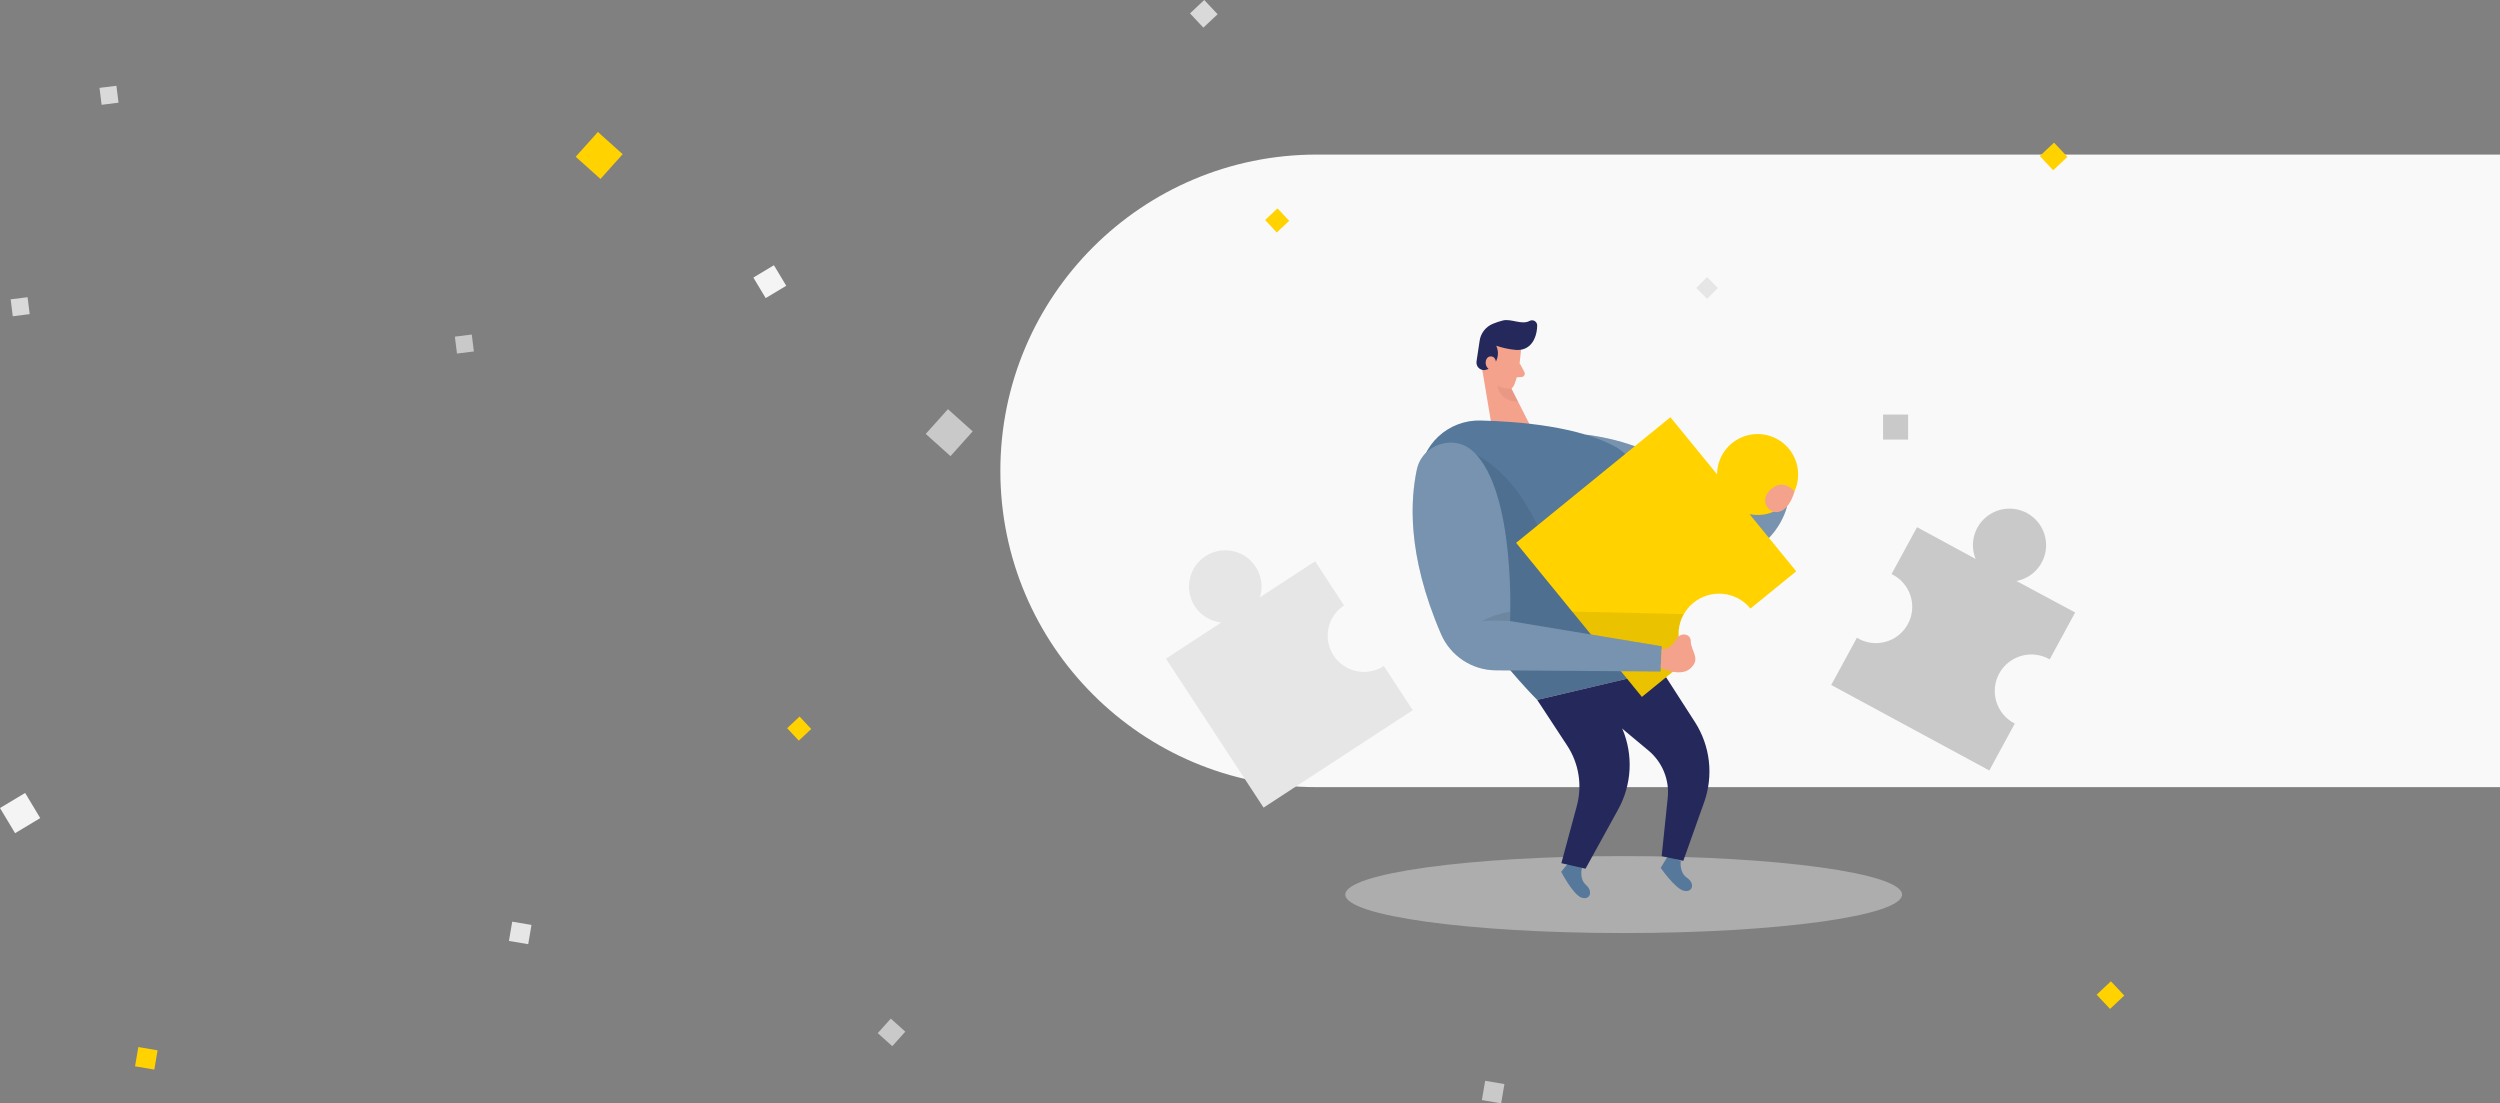 <svg width="1407" height="621" viewBox="0 0 1407 621" fill="none" xmlns="http://www.w3.org/2000/svg">
<rect x="0" y="0" width="1407" height="621" fill="#808080" stroke="none"/>
<path d="M563 265C563 166.693 642.693 87 741 87H1548V443H741C642.693 443 563 363.307 563 265V265Z" fill="#F9F9F9"/>
<path d="M1005.73 285.019C1005.73 285.019 999.762 312.201 968.149 315.274C936.535 318.348 892.342 244.611 892.342 244.611C892.342 244.611 930.486 248.477 944.388 267.105C958.29 285.733 971.865 294.426 993.635 279.943L1005.73 285.019Z" fill="#55789B"/>
<path opacity="0.2" d="M1005.73 285.019C1005.73 285.019 999.762 312.201 968.149 315.274C936.535 318.348 892.342 244.611 892.342 244.611C892.342 244.611 930.486 248.477 944.388 267.105C958.29 285.733 971.865 294.426 993.635 279.943L1005.73 285.019Z" fill="white"/>
<path opacity="0.45" d="M913.801 525.121C1000.33 525.121 1070.47 515.426 1070.47 503.466C1070.47 491.506 1000.33 481.81 913.801 481.81C827.277 481.81 757.135 491.506 757.135 503.466C757.135 515.426 827.277 525.121 913.801 525.121Z" fill="#E6E6E6"/>
<path d="M890.367 488.299C890.367 488.299 888.517 494.508 892.653 498.125C896.789 501.742 894.768 506.943 889.963 505.126C885.158 503.31 878.658 490.643 878.658 490.643L883.681 484.433L890.367 488.299Z" fill="#55789B"/>
<path d="M945.943 484.59C945.943 484.59 944.901 490.97 949.473 494.044C954.045 497.118 952.707 502.504 947.7 501.324C942.693 500.145 934.638 488.409 934.638 488.409L938.806 481.656L945.943 484.59Z" fill="#55789B"/>
<path d="M856.002 196.845C856.002 196.845 855.395 208.798 852.301 216.389C852.001 217.131 851.556 217.805 850.993 218.373C850.429 218.941 849.758 219.391 849.019 219.697C848.279 220.003 847.486 220.16 846.685 220.157C845.884 220.154 845.092 219.992 844.355 219.68C840.561 218.128 835.88 214.791 835.429 208.348L833.314 197.482C833.137 195.261 833.655 193.041 834.797 191.127C835.939 189.214 837.649 187.702 839.69 186.802C847.03 182.89 856.795 189.58 856.002 196.845Z" fill="#F4A28C"/>
<path d="M833.983 206.75L839.457 239.334L861.6 240.358L848.725 214.9L833.983 206.75Z" fill="#F4A28C"/>
<path d="M852.969 196.923C849.262 196.57 845.608 195.784 842.084 194.579C842.919 196.344 843.217 198.314 842.941 200.246C842.664 202.177 841.826 203.985 840.529 205.446C839.306 206.948 837.575 207.952 835.662 208.271C835.009 208.342 834.348 208.261 833.731 208.035C833.114 207.809 832.558 207.443 832.107 206.966C831.655 206.49 831.32 205.915 831.127 205.288C830.935 204.661 830.89 203.997 830.997 203.35L832.692 192.096C832.951 189.896 833.805 187.809 835.16 186.056C836.516 184.303 838.324 182.951 840.389 182.145C842.162 181.429 843.98 180.833 845.832 180.36C850.497 179.211 856.499 183.03 860.853 180.608C861.291 180.37 861.783 180.249 862.282 180.256C862.78 180.264 863.268 180.4 863.699 180.652C864.129 180.903 864.487 181.261 864.738 181.692C864.988 182.122 865.123 182.61 865.13 183.107C865.13 187.764 863.341 195.029 856.701 196.69C855.48 196.978 854.218 197.057 852.969 196.923V196.923Z" fill="#24285B"/>
<path d="M841.961 205.244C841.961 205.244 842.505 200.68 839.022 200.587C835.539 200.494 834.714 207.06 839.302 208.349L841.961 205.244Z" fill="#F4A28C"/>
<path d="M855.24 204.359L857.914 209.389C858.066 209.67 858.144 209.985 858.143 210.304C858.141 210.624 858.059 210.937 857.904 211.217C857.749 211.496 857.527 211.733 857.257 211.904C856.987 212.076 856.679 212.177 856.359 212.199L851.694 212.431L855.24 204.359Z" fill="#F4A28C"/>
<path opacity="0.31" d="M850.575 218.718C847.926 218.903 845.276 218.367 842.909 217.166C842.909 217.166 843.546 225.735 854.276 226.076L850.575 218.718Z" fill="#CE8172"/>
<path d="M937.655 381.109L953.874 406.319C958.139 412.946 960.828 420.46 961.734 428.285C962.639 436.11 961.738 444.039 959.098 451.462L947.358 484.48L935.183 481.841L938.604 448.994C939.119 444.005 938.395 438.966 936.497 434.323C934.598 429.68 931.583 425.575 927.719 422.371L903.056 401.802L921.716 381.109H937.655Z" fill="#24285B"/>
<path d="M798.918 268.736C799.279 259.953 803.088 251.664 809.522 245.662C815.956 239.661 824.497 236.428 833.299 236.664C855.691 237.208 888.704 240.11 909.401 251.582C943.082 270.211 937.391 376.919 937.391 376.919L865.13 393.887C865.13 393.887 796.866 326.514 798.918 268.736Z" fill="#55789B"/>
<path opacity="0.08" d="M830.998 256.053C830.998 256.053 861.6 269.403 874.538 322.804C887.32 375.708 935.291 344.226 935.291 344.226L934.545 377.928L865.13 393.886L850.077 377.353C850.077 377.353 804.594 327.352 830.998 256.053Z" fill="black"/>
<path d="M865.13 393.885L882.033 419.654C885.273 424.592 887.431 430.159 888.366 435.988C889.301 441.817 888.992 447.778 887.46 453.48L878.736 485.8L892.342 488.904L910.707 455.544C914.479 448.708 916.663 441.113 917.097 433.32C917.53 425.527 916.202 417.737 913.21 410.526L909.307 401.103L931.077 378.361L865.13 393.885Z" fill="#24285B"/>
<path d="M985.16 342.487L1010.91 321.531L984.663 289.381C989.272 290.313 994.056 289.799 998.362 287.911C1002.67 286.023 1006.28 282.853 1008.71 278.834C1011.15 274.816 1012.27 270.146 1011.94 265.463C1011.61 260.78 1009.84 256.313 1006.87 252.674C1003.9 249.035 999.875 246.402 995.347 245.134C990.82 243.866 986.01 244.026 981.577 245.593C977.144 247.159 973.304 250.054 970.583 253.883C967.862 257.712 966.392 262.287 966.376 266.981L940.112 234.816L853.265 305.51L924.064 392.209L949.815 371.253C947.923 368.936 946.507 366.27 945.647 363.406C944.787 360.543 944.501 357.539 944.804 354.565C945.416 348.559 948.394 343.042 953.081 339.227C957.768 335.413 963.781 333.614 969.797 334.225C975.813 334.836 981.339 337.808 985.16 342.487V342.487Z" fill="#FFD200"/>
<path d="M756.389 340.702L740.17 315.864L709.07 336.185C710.324 332.179 710.309 327.884 709.027 323.887C707.745 319.889 705.258 316.385 701.906 313.852C698.554 311.318 694.5 309.88 690.298 309.733C686.096 309.586 681.952 310.738 678.43 313.03C674.908 315.323 672.182 318.645 670.622 322.543C669.063 326.44 668.747 330.724 669.717 334.808C670.687 338.891 672.897 342.577 676.044 345.36C679.191 348.143 683.122 349.888 687.3 350.358L656.2 370.693L711.138 454.521L795.108 399.676L778.827 374.838C776.581 376.304 774.068 377.314 771.43 377.81C768.793 378.306 766.084 378.278 763.457 377.729C760.831 377.18 758.338 376.12 756.122 374.609C753.906 373.098 752.01 371.166 750.542 368.924C749.074 366.681 748.062 364.172 747.565 361.539C747.068 358.907 747.096 356.202 747.646 353.58C748.196 350.958 749.258 348.47 750.772 346.258C752.285 344.045 754.22 342.152 756.466 340.686L756.389 340.702Z" fill="#E6E6E6"/>
<path d="M1134.88 326.994C1139.04 326.188 1142.86 324.116 1145.8 321.063C1148.74 318.009 1150.66 314.123 1151.31 309.935C1151.95 305.748 1151.28 301.464 1149.4 297.67C1147.51 293.877 1144.49 290.758 1140.76 288.741C1137.03 286.725 1132.76 285.909 1128.55 286.405C1124.33 286.901 1120.37 288.685 1117.21 291.513C1114.05 294.341 1111.85 298.075 1110.89 302.203C1109.94 306.331 1110.29 310.652 1111.89 314.575L1078.91 296.692L1064.56 323.082C1067.06 324.276 1069.3 325.967 1071.13 328.052C1072.96 330.136 1074.35 332.571 1075.21 335.208C1076.07 337.844 1076.38 340.628 1076.12 343.389C1075.87 346.149 1075.06 348.83 1073.73 351.266C1072.41 353.703 1070.6 355.845 1068.42 357.561C1066.24 359.278 1063.73 360.534 1061.05 361.252C1058.36 361.97 1055.56 362.135 1052.81 361.738C1050.07 361.341 1047.43 360.389 1045.06 358.942L1030.61 385.502L1119.59 433.625L1133.91 407.235C1131.46 405.99 1129.28 404.267 1127.5 402.167C1125.73 400.067 1124.39 397.633 1123.57 395.009C1122.75 392.384 1122.47 389.623 1122.74 386.888C1123.01 384.153 1123.82 381.499 1125.14 379.084C1126.45 376.669 1128.24 374.541 1130.39 372.826C1132.54 371.111 1135.01 369.843 1137.66 369.099C1140.31 368.354 1143.09 368.147 1145.82 368.491C1148.55 368.834 1151.18 369.72 1153.57 371.097L1167.89 344.707L1134.88 326.994Z" fill="#C9C9C9"/>
<path opacity="0.08" d="M884.785 344.195L947.592 345.639C947.592 345.639 939.708 357.437 949.753 371.253L924.002 392.209L884.785 344.195Z" fill="black"/>
<path d="M797.363 264.419C794.066 280.284 791.283 311.161 811.062 356.971C813.681 362.977 817.994 368.094 823.474 371.696C828.955 375.299 835.367 377.232 841.929 377.26L934.529 377.896L935.229 363.723L849.844 349.535C849.844 349.535 853.265 277.288 829.334 254.282C818.604 243.99 800.38 249.874 797.363 264.419Z" fill="#55789B"/>
<path opacity="0.2" d="M797.363 264.419C794.066 280.284 791.283 311.161 811.062 356.971C813.681 362.977 817.994 368.094 823.474 371.696C828.955 375.299 835.367 377.232 841.929 377.26L934.529 377.896L935.229 363.723L849.844 349.535C849.844 349.535 853.265 277.288 829.334 254.282C818.604 243.99 800.38 249.874 797.363 264.419Z" fill="white"/>
<path d="M934.638 375.8C934.638 375.8 945.85 381.466 951.557 376.033C957.264 370.599 951.821 366.719 951.557 361.021C951.617 360.208 951.401 359.399 950.944 358.723C950.487 358.047 949.815 357.544 949.038 357.296C948.022 356.99 946.933 357.039 945.95 357.434C944.966 357.829 944.147 358.547 943.626 359.469C942.071 361.984 939.163 365.88 935.229 365.228L934.638 375.8Z" fill="#F4A28C"/>
<path d="M1009.96 276.591C1009.96 276.591 1003.07 267.975 995.454 276.591C987.835 285.206 1003.6 297.718 1009.96 276.591Z" fill="#F4A28C"/>
<path opacity="0.08" d="M849.844 349.566C844.475 349.197 839.087 349.197 833.719 349.566C838.799 346.992 844.233 345.182 849.844 344.195V349.566Z" fill="black"/>
<path d="M954.611 162.067L960.735 168.181L966.86 162.067L960.735 155.953L954.611 162.067Z" fill="#E6E6E6"/>
<path d="M1059.78 233.311V247.39H1073.89V233.311H1059.78Z" fill="#C9C9C9"/>
<rect x="712" y="123.834" width="9.589" height="9.589" transform="rotate(-43.155 712 123.834)" fill="#FFD200"/>
<rect x="1180" y="559.806" width="11" height="11" transform="rotate(-43.208 1180 559.806)" fill="#FFD200"/>
<rect x="288.274" y="518.705" width="11" height="11" transform="rotate(9.656 288.274 518.705)" fill="#E6E6E6"/>
<rect x="835.845" y="608.275" width="11" height="11" transform="rotate(9.656 835.845 608.275)" fill="#C9C9C9"/>
<rect x="77.845" y="589.275" width="11" height="11" transform="rotate(9.656 77.845 589.275)" fill="#FFD200"/>
<rect x="669.726" y="7.531" width="11" height="11" transform="rotate(-43.208 669.726 7.531)" fill="#D9D9D9"/>
<rect x="1148" y="87.806" width="11" height="11" transform="rotate(-43.208 1148 87.806)" fill="#FFD200"/>
<rect x="324" y="88.214" width="18.723" height="18.723" transform="rotate(-48.113 324 88.214)" fill="#FFD200"/>
<rect x="521" y="244.213" width="18.723" height="18.723" transform="rotate(-48.113 521 244.213)" fill="#C9C9C9"/>
<rect x="494" y="581.451" width="10.983" height="10.983" transform="rotate(-48.113 494 581.451)" fill="#C9C9C9"/>
<rect x="424" y="156.211" width="13.485" height="13.485" transform="rotate(-30.955 424 156.211)" fill="#F4F4F4"/>
<rect y="454.76" width="16.496" height="16.496" transform="rotate(-30.955 0 454.76)" fill="#F4F4F4"/>
<rect x="56" y="49.465" width="9.589" height="9.589" transform="rotate(-7.126 56 49.465)" fill="#D9D9D9"/>
<rect x="256" y="189.465" width="9.589" height="9.589" transform="rotate(-7.126 256 189.465)" fill="#C9C9C9"/>
<rect x="6" y="168.465" width="9.589" height="9.589" transform="rotate(-7.126 6 168.465)" fill="#D9D9D9"/>
<rect x="443" y="409.834" width="9.589" height="9.589" transform="rotate(-43.155 443 409.834)" fill="#FFD200"/>
</svg>
